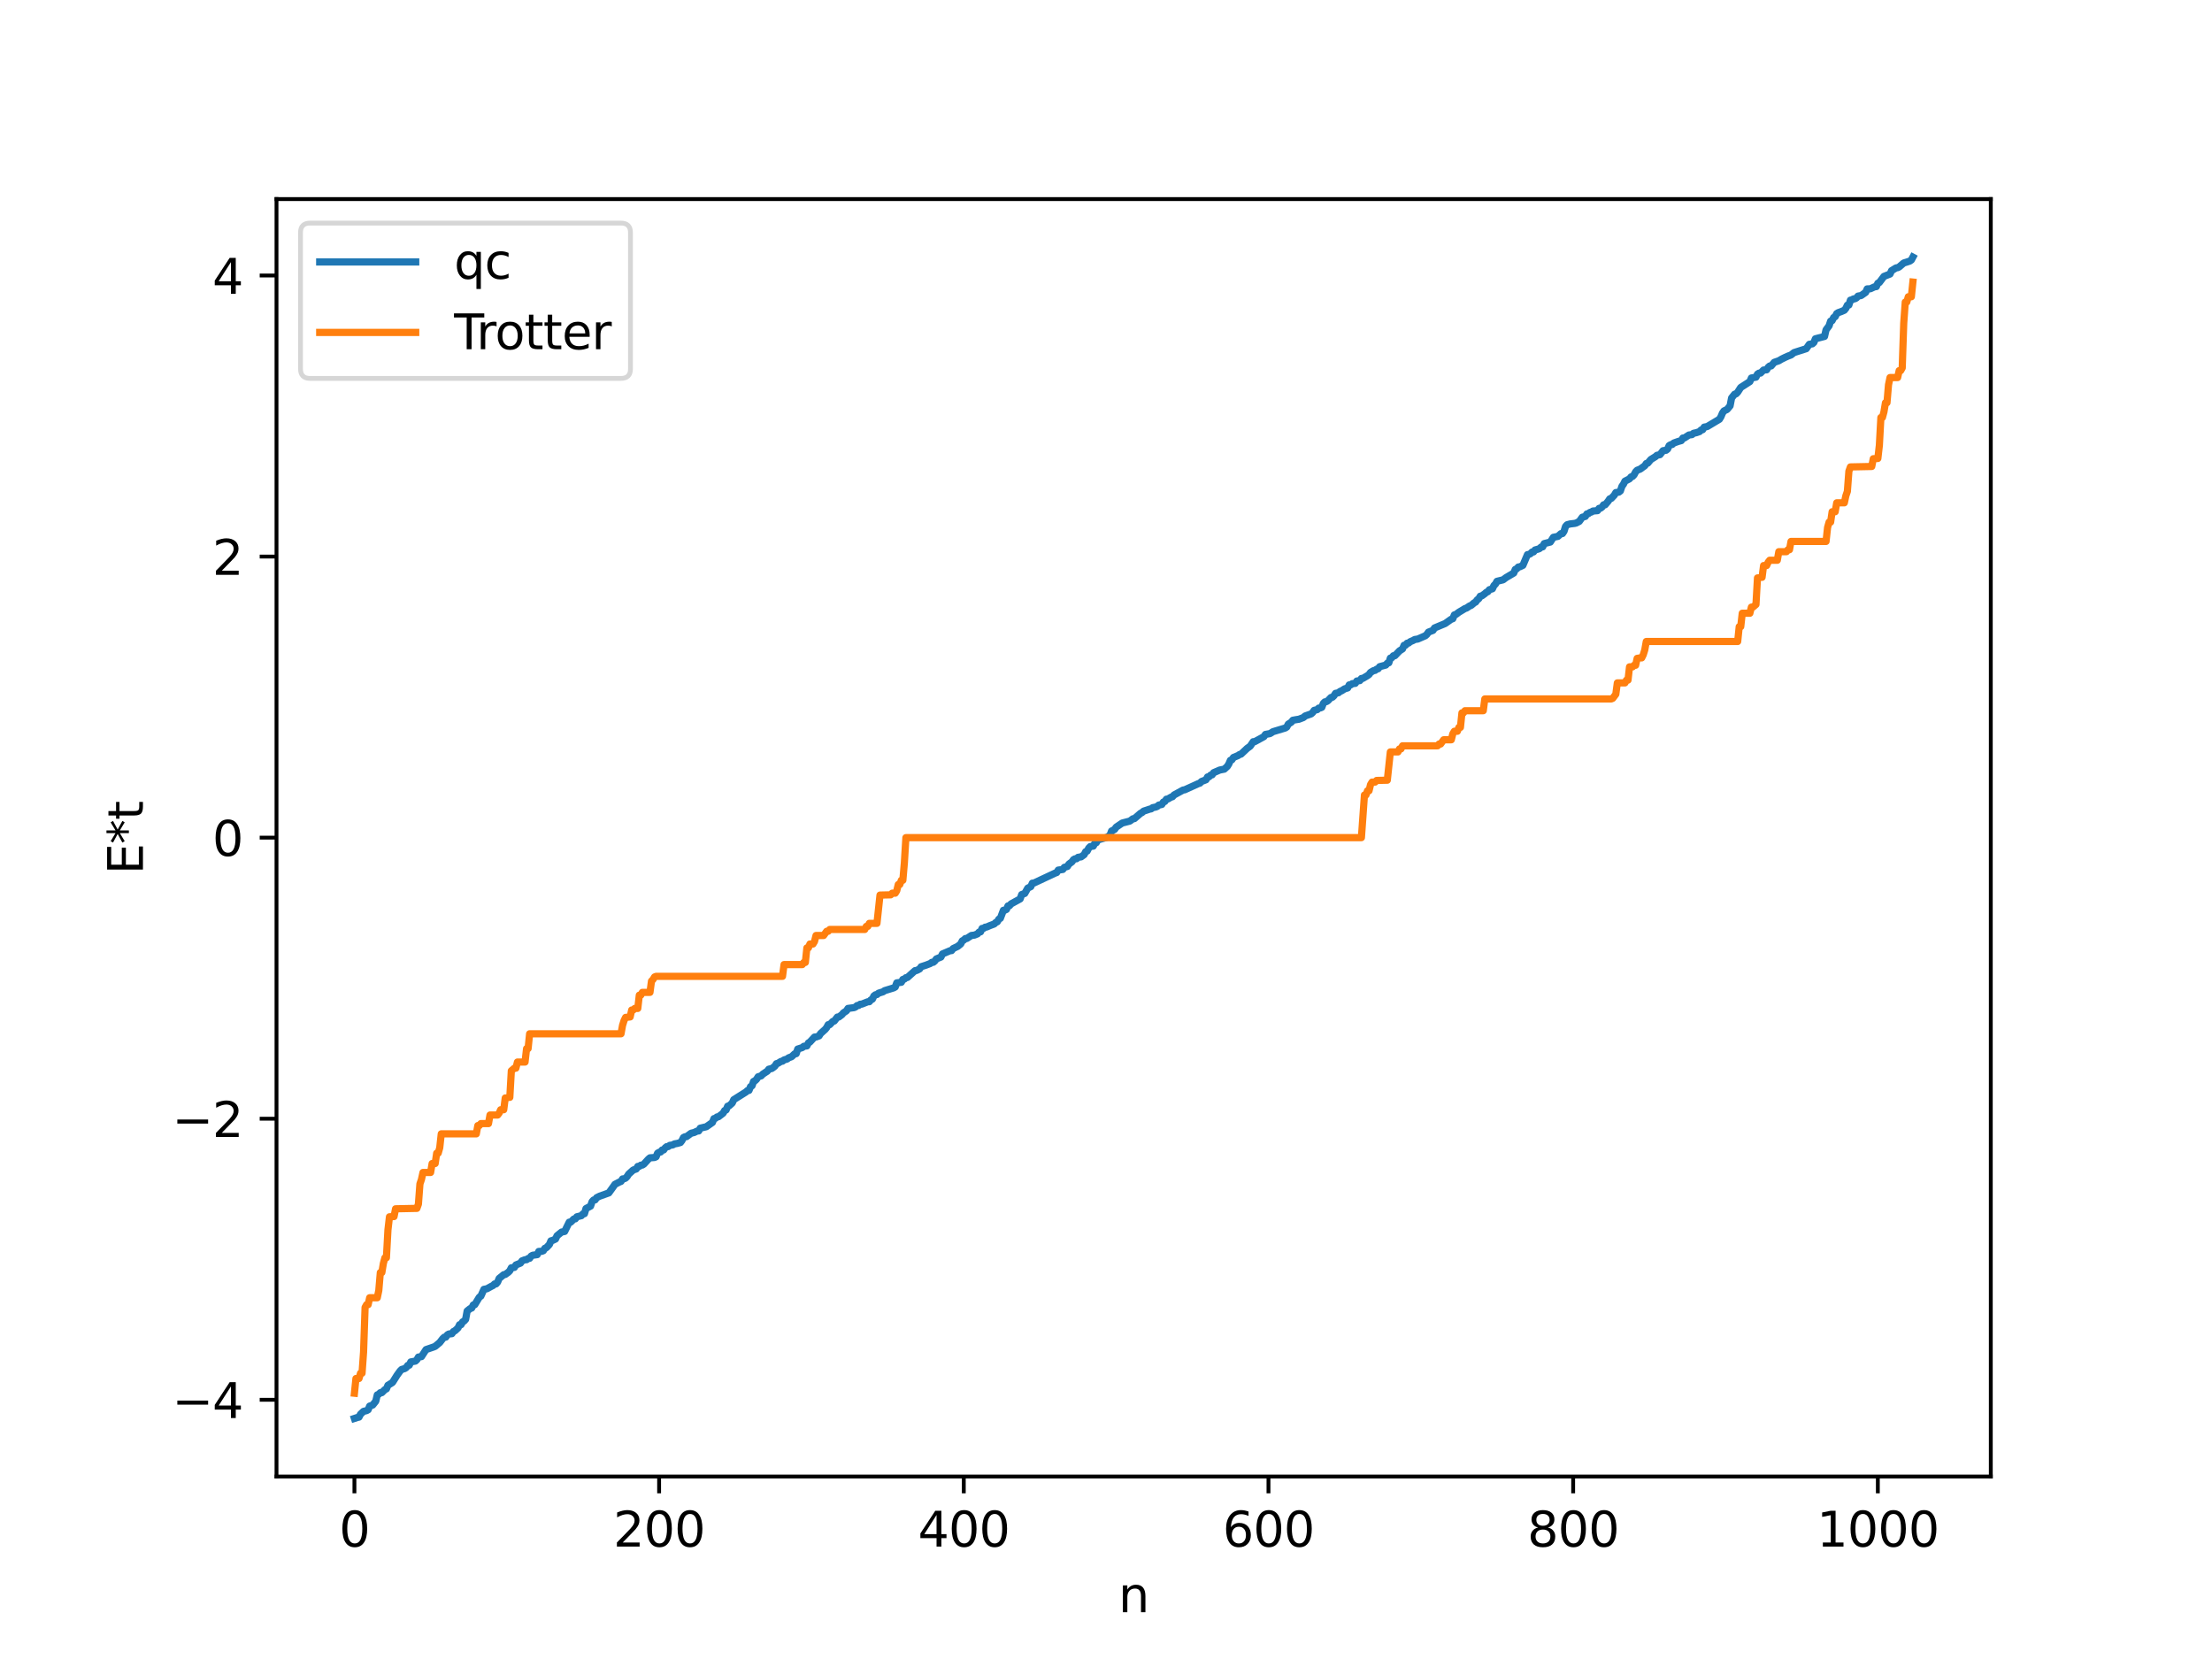 <?xml version="1.0" encoding="utf-8" standalone="no"?>
<!DOCTYPE svg PUBLIC "-//W3C//DTD SVG 1.1//EN"
  "http://www.w3.org/Graphics/SVG/1.1/DTD/svg11.dtd">
<svg xmlns:xlink="http://www.w3.org/1999/xlink" width="460.8pt" height="345.6pt" viewBox="0 0 460.8 345.6" xmlns="http://www.w3.org/2000/svg" version="1.1">
 <defs>
  <style type="text/css">*{stroke-linejoin: round; stroke-linecap: butt}</style>
 </defs>
 <g id="figure_1">
  <g id="patch_1">
   <path d="M 0 345.6 
L 460.8 345.6 
L 460.8 0 
L 0 0 
z
" style="fill: #ffffff"/>
  </g>
  <g id="axes_1">
   <g id="patch_2">
    <path d="M 57.6 307.584 
L 414.72 307.584 
L 414.72 41.472 
L 57.6 41.472 
z
" style="fill: #ffffff"/>
   </g>
   <g id="matplotlib.axis_1">
    <g id="xtick_1">
     <g id="line2d_1">
      <defs>
       <path id="mdaafa5a2cd" d="M 0 0 
L 0 3.5 
" style="stroke: #000000; stroke-width: 0.8"/>
      </defs>
      <g>
       <use xlink:href="#mdaafa5a2cd" x="73.833" y="307.584" style="stroke: #000000; stroke-width: 0.8"/>
      </g>
     </g>
     <g id="text_1">
      <!-- 0 -->
      <g transform="translate(70.651 322.182) scale(0.1 -0.1)">
       <defs>
        <path id="DejaVuSans-30" d="M 2034 4250 
Q 1547 4250 1301 3770 
Q 1056 3291 1056 2328 
Q 1056 1369 1301 889 
Q 1547 409 2034 409 
Q 2525 409 2770 889 
Q 3016 1369 3016 2328 
Q 3016 3291 2770 3770 
Q 2525 4250 2034 4250 
z
M 2034 4750 
Q 2819 4750 3233 4129 
Q 3647 3509 3647 2328 
Q 3647 1150 3233 529 
Q 2819 -91 2034 -91 
Q 1250 -91 836 529 
Q 422 1150 422 2328 
Q 422 3509 836 4129 
Q 1250 4750 2034 4750 
z
" transform="scale(0.016)"/>
       </defs>
       <use xlink:href="#DejaVuSans-30"/>
      </g>
     </g>
    </g>
    <g id="xtick_2">
     <g id="line2d_2">
      <g>
       <use xlink:href="#mdaafa5a2cd" x="137.304" y="307.584" style="stroke: #000000; stroke-width: 0.8"/>
      </g>
     </g>
     <g id="text_2">
      <!-- 200 -->
      <g transform="translate(127.76 322.182) scale(0.1 -0.1)">
       <defs>
        <path id="DejaVuSans-32" d="M 1228 531 
L 3431 531 
L 3431 0 
L 469 0 
L 469 531 
Q 828 903 1448 1529 
Q 2069 2156 2228 2338 
Q 2531 2678 2651 2914 
Q 2772 3150 2772 3378 
Q 2772 3750 2511 3984 
Q 2250 4219 1831 4219 
Q 1534 4219 1204 4116 
Q 875 4013 500 3803 
L 500 4441 
Q 881 4594 1212 4672 
Q 1544 4750 1819 4750 
Q 2544 4750 2975 4387 
Q 3406 4025 3406 3419 
Q 3406 3131 3298 2873 
Q 3191 2616 2906 2266 
Q 2828 2175 2409 1742 
Q 1991 1309 1228 531 
z
" transform="scale(0.016)"/>
       </defs>
       <use xlink:href="#DejaVuSans-32"/>
       <use xlink:href="#DejaVuSans-30" x="63.623"/>
       <use xlink:href="#DejaVuSans-30" x="127.246"/>
      </g>
     </g>
    </g>
    <g id="xtick_3">
     <g id="line2d_3">
      <g>
       <use xlink:href="#mdaafa5a2cd" x="200.775" y="307.584" style="stroke: #000000; stroke-width: 0.8"/>
      </g>
     </g>
     <g id="text_3">
      <!-- 400 -->
      <g transform="translate(191.231 322.182) scale(0.1 -0.1)">
       <defs>
        <path id="DejaVuSans-34" d="M 2419 4116 
L 825 1625 
L 2419 1625 
L 2419 4116 
z
M 2253 4666 
L 3047 4666 
L 3047 1625 
L 3713 1625 
L 3713 1100 
L 3047 1100 
L 3047 0 
L 2419 0 
L 2419 1100 
L 313 1100 
L 313 1709 
L 2253 4666 
z
" transform="scale(0.016)"/>
       </defs>
       <use xlink:href="#DejaVuSans-34"/>
       <use xlink:href="#DejaVuSans-30" x="63.623"/>
       <use xlink:href="#DejaVuSans-30" x="127.246"/>
      </g>
     </g>
    </g>
    <g id="xtick_4">
     <g id="line2d_4">
      <g>
       <use xlink:href="#mdaafa5a2cd" x="264.246" y="307.584" style="stroke: #000000; stroke-width: 0.8"/>
      </g>
     </g>
     <g id="text_4">
      <!-- 600 -->
      <g transform="translate(254.702 322.182) scale(0.1 -0.1)">
       <defs>
        <path id="DejaVuSans-36" d="M 2113 2584 
Q 1688 2584 1439 2293 
Q 1191 2003 1191 1497 
Q 1191 994 1439 701 
Q 1688 409 2113 409 
Q 2538 409 2786 701 
Q 3034 994 3034 1497 
Q 3034 2003 2786 2293 
Q 2538 2584 2113 2584 
z
M 3366 4563 
L 3366 3988 
Q 3128 4100 2886 4159 
Q 2644 4219 2406 4219 
Q 1781 4219 1451 3797 
Q 1122 3375 1075 2522 
Q 1259 2794 1537 2939 
Q 1816 3084 2150 3084 
Q 2853 3084 3261 2657 
Q 3669 2231 3669 1497 
Q 3669 778 3244 343 
Q 2819 -91 2113 -91 
Q 1303 -91 875 529 
Q 447 1150 447 2328 
Q 447 3434 972 4092 
Q 1497 4750 2381 4750 
Q 2619 4750 2861 4703 
Q 3103 4656 3366 4563 
z
" transform="scale(0.016)"/>
       </defs>
       <use xlink:href="#DejaVuSans-36"/>
       <use xlink:href="#DejaVuSans-30" x="63.623"/>
       <use xlink:href="#DejaVuSans-30" x="127.246"/>
      </g>
     </g>
    </g>
    <g id="xtick_5">
     <g id="line2d_5">
      <g>
       <use xlink:href="#mdaafa5a2cd" x="327.717" y="307.584" style="stroke: #000000; stroke-width: 0.8"/>
      </g>
     </g>
     <g id="text_5">
      <!-- 800 -->
      <g transform="translate(318.173 322.182) scale(0.1 -0.1)">
       <defs>
        <path id="DejaVuSans-38" d="M 2034 2216 
Q 1584 2216 1326 1975 
Q 1069 1734 1069 1313 
Q 1069 891 1326 650 
Q 1584 409 2034 409 
Q 2484 409 2743 651 
Q 3003 894 3003 1313 
Q 3003 1734 2745 1975 
Q 2488 2216 2034 2216 
z
M 1403 2484 
Q 997 2584 770 2862 
Q 544 3141 544 3541 
Q 544 4100 942 4425 
Q 1341 4750 2034 4750 
Q 2731 4750 3128 4425 
Q 3525 4100 3525 3541 
Q 3525 3141 3298 2862 
Q 3072 2584 2669 2484 
Q 3125 2378 3379 2068 
Q 3634 1759 3634 1313 
Q 3634 634 3220 271 
Q 2806 -91 2034 -91 
Q 1263 -91 848 271 
Q 434 634 434 1313 
Q 434 1759 690 2068 
Q 947 2378 1403 2484 
z
M 1172 3481 
Q 1172 3119 1398 2916 
Q 1625 2713 2034 2713 
Q 2441 2713 2670 2916 
Q 2900 3119 2900 3481 
Q 2900 3844 2670 4047 
Q 2441 4250 2034 4250 
Q 1625 4250 1398 4047 
Q 1172 3844 1172 3481 
z
" transform="scale(0.016)"/>
       </defs>
       <use xlink:href="#DejaVuSans-38"/>
       <use xlink:href="#DejaVuSans-30" x="63.623"/>
       <use xlink:href="#DejaVuSans-30" x="127.246"/>
      </g>
     </g>
    </g>
    <g id="xtick_6">
     <g id="line2d_6">
      <g>
       <use xlink:href="#mdaafa5a2cd" x="391.188" y="307.584" style="stroke: #000000; stroke-width: 0.8"/>
      </g>
     </g>
     <g id="text_6">
      <!-- 1000 -->
      <g transform="translate(378.463 322.182) scale(0.1 -0.1)">
       <defs>
        <path id="DejaVuSans-31" d="M 794 531 
L 1825 531 
L 1825 4091 
L 703 3866 
L 703 4441 
L 1819 4666 
L 2450 4666 
L 2450 531 
L 3481 531 
L 3481 0 
L 794 0 
L 794 531 
z
" transform="scale(0.016)"/>
       </defs>
       <use xlink:href="#DejaVuSans-31"/>
       <use xlink:href="#DejaVuSans-30" x="63.623"/>
       <use xlink:href="#DejaVuSans-30" x="127.246"/>
       <use xlink:href="#DejaVuSans-30" x="190.869"/>
      </g>
     </g>
    </g>
    <g id="text_7">
     <!-- n -->
     <g transform="translate(232.991 335.861) scale(0.1 -0.1)">
      <defs>
       <path id="DejaVuSans-6e" d="M 3513 2113 
L 3513 0 
L 2938 0 
L 2938 2094 
Q 2938 2591 2744 2837 
Q 2550 3084 2163 3084 
Q 1697 3084 1428 2787 
Q 1159 2491 1159 1978 
L 1159 0 
L 581 0 
L 581 3500 
L 1159 3500 
L 1159 2956 
Q 1366 3272 1645 3428 
Q 1925 3584 2291 3584 
Q 2894 3584 3203 3211 
Q 3513 2838 3513 2113 
z
" transform="scale(0.016)"/>
      </defs>
      <use xlink:href="#DejaVuSans-6e"/>
     </g>
    </g>
   </g>
   <g id="matplotlib.axis_2">
    <g id="ytick_1">
     <g id="line2d_7">
      <defs>
       <path id="m944c94236a" d="M 0 0 
L -3.5 0 
" style="stroke: #000000; stroke-width: 0.8"/>
      </defs>
      <g>
       <use xlink:href="#m944c94236a" x="57.6" y="291.602" style="stroke: #000000; stroke-width: 0.8"/>
      </g>
     </g>
     <g id="text_8">
      <!-- −4 -->
      <g transform="translate(35.858 295.401) scale(0.1 -0.1)">
       <defs>
        <path id="DejaVuSans-2212" d="M 678 2272 
L 4684 2272 
L 4684 1741 
L 678 1741 
L 678 2272 
z
" transform="scale(0.016)"/>
       </defs>
       <use xlink:href="#DejaVuSans-2212"/>
       <use xlink:href="#DejaVuSans-34" x="83.789"/>
      </g>
     </g>
    </g>
    <g id="ytick_2">
     <g id="line2d_8">
      <g>
       <use xlink:href="#m944c94236a" x="57.6" y="233.049" style="stroke: #000000; stroke-width: 0.8"/>
      </g>
     </g>
     <g id="text_9">
      <!-- −2 -->
      <g transform="translate(35.858 236.848) scale(0.1 -0.1)">
       <use xlink:href="#DejaVuSans-2212"/>
       <use xlink:href="#DejaVuSans-32" x="83.789"/>
      </g>
     </g>
    </g>
    <g id="ytick_3">
     <g id="line2d_9">
      <g>
       <use xlink:href="#m944c94236a" x="57.6" y="174.496" style="stroke: #000000; stroke-width: 0.8"/>
      </g>
     </g>
     <g id="text_10">
      <!-- 0 -->
      <g transform="translate(44.237 178.295) scale(0.1 -0.1)">
       <use xlink:href="#DejaVuSans-30"/>
      </g>
     </g>
    </g>
    <g id="ytick_4">
     <g id="line2d_10">
      <g>
       <use xlink:href="#m944c94236a" x="57.6" y="115.943" style="stroke: #000000; stroke-width: 0.8"/>
      </g>
     </g>
     <g id="text_11">
      <!-- 2 -->
      <g transform="translate(44.237 119.742) scale(0.1 -0.1)">
       <use xlink:href="#DejaVuSans-32"/>
      </g>
     </g>
    </g>
    <g id="ytick_5">
     <g id="line2d_11">
      <g>
       <use xlink:href="#m944c94236a" x="57.6" y="57.39" style="stroke: #000000; stroke-width: 0.8"/>
      </g>
     </g>
     <g id="text_12">
      <!-- 4 -->
      <g transform="translate(44.237 61.189) scale(0.1 -0.1)">
       <use xlink:href="#DejaVuSans-34"/>
      </g>
     </g>
    </g>
    <g id="text_13">
     <!-- E*t -->
     <g transform="translate(29.778 182.148) rotate(-90) scale(0.1 -0.1)">
      <defs>
       <path id="DejaVuSans-45" d="M 628 4666 
L 3578 4666 
L 3578 4134 
L 1259 4134 
L 1259 2753 
L 3481 2753 
L 3481 2222 
L 1259 2222 
L 1259 531 
L 3634 531 
L 3634 0 
L 628 0 
L 628 4666 
z
" transform="scale(0.016)"/>
       <path id="DejaVuSans-2a" d="M 3009 3897 
L 1888 3291 
L 3009 2681 
L 2828 2375 
L 1778 3009 
L 1778 1831 
L 1422 1831 
L 1422 3009 
L 372 2375 
L 191 2681 
L 1313 3291 
L 191 3897 
L 372 4206 
L 1422 3572 
L 1422 4750 
L 1778 4750 
L 1778 3572 
L 2828 4206 
L 3009 3897 
z
" transform="scale(0.016)"/>
       <path id="DejaVuSans-74" d="M 1172 4494 
L 1172 3500 
L 2356 3500 
L 2356 3053 
L 1172 3053 
L 1172 1153 
Q 1172 725 1289 603 
Q 1406 481 1766 481 
L 2356 481 
L 2356 0 
L 1766 0 
Q 1100 0 847 248 
Q 594 497 594 1153 
L 594 3053 
L 172 3053 
L 172 3500 
L 594 3500 
L 594 4494 
L 1172 4494 
z
" transform="scale(0.016)"/>
      </defs>
      <use xlink:href="#DejaVuSans-45"/>
      <use xlink:href="#DejaVuSans-2a" x="63.184"/>
      <use xlink:href="#DejaVuSans-74" x="113.184"/>
     </g>
    </g>
   </g>
   <g id="line2d_12">
    <path d="M 73.833 295.488 
L 74.467 295.279 
L 74.785 295.212 
L 75.102 294.595 
L 75.737 294.01 
L 76.372 293.857 
L 76.689 293.679 
L 77.006 292.913 
L 77.641 292.696 
L 78.276 291.904 
L 78.593 290.578 
L 78.91 290.442 
L 79.228 290.119 
L 79.545 290.112 
L 80.18 289.481 
L 80.497 289.329 
L 80.815 288.579 
L 81.449 288.193 
L 81.767 287.988 
L 82.719 286.475 
L 83.353 285.602 
L 83.671 285.284 
L 84.305 285.098 
L 84.623 284.89 
L 84.94 284.445 
L 85.258 284.397 
L 85.575 283.715 
L 86.527 283.542 
L 86.844 283.258 
L 87.162 282.7 
L 87.796 282.61 
L 88.748 281.145 
L 90.335 280.599 
L 90.653 280.467 
L 91.605 279.674 
L 92.239 278.853 
L 92.557 278.559 
L 92.874 278.547 
L 93.191 278.081 
L 93.509 277.893 
L 94.143 277.825 
L 94.461 277.374 
L 94.778 277.224 
L 95.413 276.635 
L 95.73 275.962 
L 96.048 275.953 
L 96.365 275.38 
L 96.682 275.195 
L 97 274.84 
L 97.317 273.107 
L 97.952 272.603 
L 98.269 272.488 
L 98.586 271.849 
L 98.904 271.788 
L 99.856 270.217 
L 100.173 270.007 
L 100.808 268.594 
L 101.443 268.469 
L 102.395 267.943 
L 102.712 267.797 
L 103.029 267.467 
L 103.347 267.452 
L 103.664 267.081 
L 103.981 266.319 
L 104.934 265.543 
L 105.251 265.493 
L 105.886 265.039 
L 106.203 264.717 
L 106.52 264.102 
L 107.155 264.023 
L 107.472 263.512 
L 108.424 263.13 
L 108.742 262.664 
L 109.377 262.421 
L 109.694 262.419 
L 110.011 262.173 
L 110.329 262.132 
L 110.646 261.673 
L 110.963 261.492 
L 111.915 261.365 
L 112.233 260.698 
L 112.867 260.673 
L 113.185 260.545 
L 113.502 260.047 
L 113.82 259.919 
L 114.454 259.242 
L 114.772 258.488 
L 115.089 258.415 
L 115.724 258.117 
L 116.041 257.432 
L 116.993 256.661 
L 117.628 256.533 
L 118.58 254.599 
L 118.897 254.586 
L 119.532 253.945 
L 119.849 253.911 
L 120.167 253.479 
L 121.119 253.248 
L 121.436 252.868 
L 121.753 252.84 
L 122.071 251.762 
L 123.023 251.26 
L 123.34 250.327 
L 123.658 249.981 
L 123.975 249.954 
L 124.292 249.497 
L 124.927 249.184 
L 126.831 248.503 
L 127.783 247.184 
L 128.1 246.724 
L 129.053 246.232 
L 129.37 246.109 
L 129.687 245.593 
L 130.005 245.567 
L 130.322 245.426 
L 130.639 245.097 
L 130.957 244.598 
L 131.909 243.735 
L 132.543 243.519 
L 132.861 242.984 
L 133.178 242.975 
L 133.496 242.726 
L 133.813 242.701 
L 134.13 242.501 
L 135.082 241.463 
L 135.4 241.198 
L 136.352 241.129 
L 136.669 240.981 
L 136.986 240.238 
L 137.304 240.038 
L 137.621 239.978 
L 137.939 239.565 
L 138.256 239.554 
L 138.573 239.113 
L 138.891 238.863 
L 139.208 238.852 
L 139.525 238.601 
L 140.16 238.503 
L 140.477 238.302 
L 141.112 238.19 
L 141.747 238.01 
L 142.064 237.597 
L 142.381 236.967 
L 142.699 236.81 
L 143.016 236.782 
L 143.968 236.075 
L 144.603 235.922 
L 145.238 235.614 
L 145.555 235.595 
L 145.872 235.02 
L 147.142 234.72 
L 148.411 233.827 
L 148.729 233.026 
L 149.046 232.956 
L 149.363 232.683 
L 149.681 232.633 
L 150.633 231.901 
L 150.95 231.348 
L 151.267 231.219 
L 151.585 230.442 
L 151.902 230.353 
L 152.537 229.782 
L 152.854 229.082 
L 155.393 227.484 
L 155.71 227.188 
L 156.028 227.156 
L 156.345 226.372 
L 156.662 226.189 
L 156.98 225.28 
L 157.297 225.128 
L 157.615 224.821 
L 157.932 224.311 
L 158.567 224.122 
L 158.884 223.781 
L 159.519 223.353 
L 159.836 223.161 
L 160.153 222.733 
L 160.788 222.587 
L 161.423 222.105 
L 161.74 221.584 
L 162.058 221.506 
L 162.692 221.11 
L 163.01 221.06 
L 163.327 220.803 
L 163.962 220.62 
L 164.279 220.368 
L 164.914 220.124 
L 165.548 219.526 
L 165.866 219.494 
L 166.183 218.536 
L 167.135 218.231 
L 167.453 217.959 
L 168.087 217.883 
L 168.405 217.265 
L 168.722 217.072 
L 169.674 216.038 
L 169.991 216.031 
L 170.626 215.795 
L 170.943 215.299 
L 171.896 214.446 
L 172.213 214.056 
L 172.53 213.459 
L 172.848 213.452 
L 173.482 212.792 
L 173.8 212.696 
L 174.434 211.875 
L 174.752 211.851 
L 175.386 211.374 
L 175.704 210.991 
L 176.339 210.574 
L 176.656 210.074 
L 177.925 209.906 
L 178.243 209.757 
L 178.56 209.473 
L 178.877 209.452 
L 179.195 209.202 
L 179.512 209.183 
L 180.781 208.683 
L 181.099 208.672 
L 181.416 208.293 
L 181.734 208.141 
L 182.051 207.472 
L 182.368 207.237 
L 182.686 207.181 
L 183.003 206.9 
L 183.955 206.609 
L 184.272 206.374 
L 186.177 205.79 
L 186.494 205.607 
L 186.811 204.747 
L 187.763 204.626 
L 188.081 204.033 
L 188.398 203.961 
L 188.715 203.671 
L 189.033 203.625 
L 190.302 202.485 
L 190.62 202.202 
L 190.937 202.172 
L 191.572 201.843 
L 191.889 201.386 
L 192.841 201.081 
L 193.793 200.717 
L 194.11 200.472 
L 194.428 200.458 
L 194.745 200.188 
L 195.062 199.757 
L 196.015 199.37 
L 196.332 198.726 
L 197.919 198.048 
L 198.236 198.022 
L 198.553 197.602 
L 199.505 197.148 
L 200.14 196.639 
L 200.458 196.001 
L 200.775 195.833 
L 201.092 195.52 
L 201.41 195.497 
L 202.362 194.877 
L 202.996 194.799 
L 203.631 194.542 
L 203.948 194.183 
L 204.266 194.118 
L 204.583 193.41 
L 204.9 193.393 
L 205.218 193.154 
L 205.535 193.117 
L 206.17 192.838 
L 207.122 192.479 
L 207.439 192.162 
L 207.757 192.026 
L 208.074 191.478 
L 208.391 191.302 
L 209.026 189.627 
L 209.343 189.607 
L 209.661 189.448 
L 209.978 188.721 
L 210.296 188.681 
L 210.613 188.304 
L 212.517 187.259 
L 212.834 186.353 
L 213.469 186.126 
L 214.104 185.01 
L 214.739 184.7 
L 215.056 183.979 
L 215.373 183.959 
L 219.816 181.877 
L 220.134 181.768 
L 220.451 181.257 
L 221.403 181.124 
L 221.72 180.682 
L 222.355 180.502 
L 222.672 180.008 
L 223.307 179.532 
L 223.624 179.08 
L 223.942 178.907 
L 224.259 178.896 
L 224.577 178.598 
L 225.211 178.502 
L 225.846 178.041 
L 226.163 177.421 
L 226.481 177.295 
L 226.798 176.685 
L 227.115 176.353 
L 227.75 176.261 
L 228.067 175.681 
L 228.385 175.543 
L 228.702 174.972 
L 230.606 174.426 
L 231.241 173.969 
L 231.558 173.118 
L 232.193 172.785 
L 232.51 172.314 
L 233.78 171.454 
L 235.367 171.046 
L 236.001 170.571 
L 236.319 170.535 
L 237.588 169.433 
L 237.905 169.275 
L 238.223 168.98 
L 238.858 168.774 
L 239.492 168.558 
L 239.81 168.5 
L 240.127 168.253 
L 240.762 168.12 
L 241.079 167.992 
L 241.396 167.711 
L 242.031 167.583 
L 242.348 167.082 
L 242.666 166.959 
L 242.983 166.486 
L 243.3 166.446 
L 243.935 166.071 
L 244.253 165.972 
L 244.57 165.613 
L 246.474 164.571 
L 246.791 164.536 
L 249.648 163.237 
L 249.965 163.145 
L 250.282 162.806 
L 251.234 162.439 
L 251.552 161.851 
L 251.869 161.814 
L 252.186 161.478 
L 252.504 161.415 
L 252.821 160.964 
L 254.091 160.413 
L 255.043 160.226 
L 255.677 159.65 
L 255.995 159.133 
L 256.312 158.389 
L 256.629 158.277 
L 256.947 157.796 
L 257.899 157.403 
L 258.216 157.18 
L 258.534 157.095 
L 259.803 155.898 
L 260.438 155.441 
L 261.072 154.508 
L 261.39 154.496 
L 263.294 153.459 
L 263.611 152.996 
L 264.563 152.819 
L 265.198 152.419 
L 267.737 151.655 
L 268.054 151.454 
L 268.372 150.853 
L 269.006 150.443 
L 269.324 150.042 
L 269.958 149.926 
L 270.593 149.83 
L 271.228 149.586 
L 271.545 149.466 
L 271.862 149.161 
L 273.132 148.718 
L 273.449 148.435 
L 273.767 147.976 
L 274.401 147.833 
L 274.719 147.504 
L 275.036 147.487 
L 275.353 147.352 
L 275.671 146.531 
L 275.988 146.216 
L 276.305 146.17 
L 276.623 145.971 
L 277.258 145.306 
L 277.575 145.241 
L 277.892 144.942 
L 278.21 144.44 
L 278.844 144.307 
L 279.162 144.026 
L 279.479 143.909 
L 280.114 143.499 
L 280.748 143.308 
L 281.066 142.674 
L 281.383 142.668 
L 281.7 142.423 
L 282.335 142.354 
L 282.653 141.867 
L 283.287 141.78 
L 283.605 141.34 
L 283.922 141.312 
L 284.874 140.746 
L 285.191 140.512 
L 285.509 140.074 
L 286.143 139.699 
L 286.461 139.649 
L 286.778 139.398 
L 287.096 139.314 
L 287.413 138.88 
L 288.682 138.544 
L 289 138.166 
L 289.317 138.072 
L 289.634 137.097 
L 289.952 137.002 
L 290.269 136.603 
L 290.586 136.589 
L 291.539 135.592 
L 292.173 135.177 
L 292.491 134.421 
L 292.808 134.404 
L 293.125 133.998 
L 293.443 133.957 
L 293.76 133.684 
L 294.395 133.412 
L 294.712 133.221 
L 295.347 133.126 
L 296.934 132.436 
L 297.251 132.142 
L 297.568 131.684 
L 298.52 131.318 
L 298.838 130.815 
L 301.059 129.889 
L 302.329 128.988 
L 302.646 128.892 
L 302.963 128.096 
L 303.281 128.01 
L 303.915 127.535 
L 305.185 126.769 
L 305.502 126.671 
L 306.137 126.236 
L 306.454 126.125 
L 307.089 125.582 
L 307.406 125.418 
L 307.724 124.961 
L 308.041 124.744 
L 308.358 124.201 
L 308.676 124.14 
L 309.31 123.683 
L 309.628 123.391 
L 309.945 123.26 
L 310.262 122.844 
L 310.897 122.659 
L 311.215 121.974 
L 311.532 121.67 
L 311.849 121.097 
L 313.119 120.786 
L 313.753 120.31 
L 315.34 119.375 
L 315.658 118.619 
L 315.975 118.484 
L 316.292 118.123 
L 316.61 118.075 
L 317.244 117.773 
L 318.196 115.54 
L 318.514 115.495 
L 318.831 115.334 
L 319.148 115.002 
L 319.466 114.977 
L 319.783 114.567 
L 320.418 114.389 
L 320.735 114.267 
L 321.053 113.949 
L 321.37 113.92 
L 321.687 113.242 
L 322.957 112.92 
L 323.591 111.932 
L 324.543 111.738 
L 325.178 111.169 
L 325.496 111.146 
L 325.813 110.682 
L 326.13 109.666 
L 326.448 109.318 
L 327.082 109.148 
L 328.034 109.032 
L 328.352 108.952 
L 328.986 108.622 
L 329.621 107.747 
L 330.256 107.579 
L 330.573 107.063 
L 330.891 106.996 
L 331.208 106.746 
L 331.525 106.663 
L 331.843 106.456 
L 332.795 106.377 
L 333.112 105.905 
L 333.429 105.858 
L 333.747 105.617 
L 334.064 105.158 
L 334.381 105.153 
L 335.016 104.405 
L 335.334 103.916 
L 335.651 103.83 
L 336.286 103.159 
L 336.603 102.613 
L 337.238 102.516 
L 337.555 102.272 
L 337.872 101.317 
L 338.19 100.875 
L 338.507 100.236 
L 339.459 99.75 
L 339.777 99.348 
L 340.094 99.244 
L 340.411 98.906 
L 340.729 98.295 
L 341.046 97.963 
L 341.681 97.721 
L 342.315 97.258 
L 342.633 97.04 
L 342.95 96.559 
L 343.267 96.474 
L 343.902 95.72 
L 344.854 95.134 
L 345.172 94.849 
L 345.806 94.711 
L 346.441 93.89 
L 347.076 93.797 
L 347.393 93.537 
L 347.71 92.837 
L 348.028 92.64 
L 348.345 92.596 
L 348.662 92.298 
L 349.615 91.958 
L 350.249 91.784 
L 350.567 91.252 
L 350.884 91.241 
L 351.836 90.621 
L 352.471 90.538 
L 352.788 90.263 
L 353.423 90.124 
L 354.058 89.9 
L 354.375 89.57 
L 354.692 89.515 
L 355.01 88.981 
L 355.644 88.858 
L 358.183 87.339 
L 358.5 86.817 
L 358.818 86.056 
L 359.135 85.601 
L 359.77 85.304 
L 360.405 84.546 
L 360.722 82.904 
L 361.357 82.117 
L 361.674 82.03 
L 361.991 81.698 
L 362.626 80.717 
L 364.53 79.49 
L 364.848 78.742 
L 365.8 78.57 
L 366.117 77.935 
L 366.434 77.73 
L 366.752 77.719 
L 367.386 77.08 
L 368.021 77.038 
L 368.339 76.518 
L 368.656 76.248 
L 368.973 76.227 
L 369.608 75.479 
L 370.56 75.155 
L 371.195 74.78 
L 371.829 74.469 
L 372.464 74.183 
L 373.099 73.946 
L 373.734 73.448 
L 376.272 72.641 
L 376.907 71.731 
L 377.542 71.63 
L 377.859 71.347 
L 378.177 70.576 
L 380.081 70.085 
L 380.398 68.711 
L 381.033 67.87 
L 381.35 66.892 
L 381.667 66.794 
L 381.985 66.144 
L 382.302 65.969 
L 382.62 65.33 
L 382.937 65.131 
L 383.572 64.903 
L 384.206 64.627 
L 384.524 64.236 
L 384.841 63.569 
L 385.158 63.539 
L 385.476 62.53 
L 385.793 62.463 
L 386.11 62.27 
L 386.428 62.237 
L 386.745 62.053 
L 387.062 61.683 
L 387.697 61.569 
L 388.649 60.905 
L 388.967 60.182 
L 389.601 60.166 
L 390.553 59.729 
L 390.871 59.705 
L 391.188 59.005 
L 391.505 58.846 
L 392.458 57.583 
L 393.727 57.082 
L 394.044 56.389 
L 394.996 55.803 
L 395.314 55.765 
L 395.631 55.604 
L 396.583 54.784 
L 397.218 54.594 
L 397.853 54.38 
L 398.17 54.158 
L 398.487 53.568 
L 398.487 53.568 
" clip-path="url(#pd6935f6c66)" style="fill: none; stroke: #1f77b4; stroke-width: 1.5; stroke-linecap: square"/>
   </g>
   <g id="line2d_13">
    <path d="M 73.833 290.232 
L 74.15 287.171 
L 74.785 287.171 
L 75.102 286.067 
L 75.42 286.067 
L 75.737 281.659 
L 76.054 272.353 
L 76.372 271.782 
L 76.689 271.782 
L 77.006 270.342 
L 78.593 270.342 
L 78.91 268.831 
L 79.228 265.093 
L 79.545 265.093 
L 79.862 263.192 
L 80.18 262.018 
L 80.497 262.018 
L 80.815 256.213 
L 81.132 253.48 
L 82.084 253.433 
L 82.401 251.816 
L 86.844 251.724 
L 87.162 250.839 
L 87.479 246.632 
L 87.796 245.702 
L 88.114 244.246 
L 89.7 244.246 
L 90.018 242.385 
L 90.653 242.385 
L 90.97 240.223 
L 91.287 240.223 
L 91.605 239.097 
L 91.922 236.201 
L 99.221 236.201 
L 99.539 234.476 
L 99.856 234.476 
L 100.173 234.067 
L 101.76 234.067 
L 102.077 232.279 
L 103.664 232.279 
L 103.981 231.875 
L 104.299 231.178 
L 104.934 231.178 
L 105.251 228.725 
L 105.568 228.725 
L 105.886 228.601 
L 106.203 228.601 
L 106.52 223.065 
L 107.155 222.518 
L 107.472 222.518 
L 107.79 221.243 
L 109.377 221.243 
L 109.694 218.445 
L 110.011 218.445 
L 110.329 215.354 
L 129.37 215.354 
L 129.687 213.598 
L 130.005 212.585 
L 130.322 211.946 
L 131.274 211.841 
L 131.591 210.404 
L 131.909 210.404 
L 132.226 210.076 
L 132.861 210.076 
L 133.178 207.31 
L 133.496 207.31 
L 133.813 206.731 
L 135.4 206.731 
L 135.717 204.372 
L 136.034 204.054 
L 136.352 203.521 
L 136.669 203.387 
L 163.01 203.387 
L 163.327 200.939 
L 167.135 200.939 
L 167.453 200.492 
L 167.77 200.492 
L 168.087 197.462 
L 168.405 197.462 
L 168.722 196.653 
L 169.357 196.653 
L 169.674 196.132 
L 169.991 194.882 
L 171.578 194.882 
L 172.213 194 
L 172.53 194 
L 172.848 193.626 
L 180.147 193.626 
L 180.464 192.983 
L 180.781 192.983 
L 181.099 192.352 
L 182.686 192.352 
L 183.32 186.463 
L 185.542 186.411 
L 185.859 186.068 
L 186.494 186.068 
L 186.811 185.552 
L 187.129 184.257 
L 187.446 184.257 
L 187.763 183.38 
L 188.081 183.38 
L 188.398 179.718 
L 188.715 174.496 
L 283.605 174.496 
L 284.239 165.612 
L 284.557 165.612 
L 284.874 164.735 
L 285.191 164.735 
L 285.509 163.44 
L 285.826 162.923 
L 286.461 162.923 
L 286.778 162.581 
L 289 162.529 
L 289.634 156.64 
L 291.221 156.64 
L 291.539 156.009 
L 291.856 156.009 
L 292.173 155.365 
L 299.472 155.365 
L 299.79 154.991 
L 300.107 154.991 
L 300.742 154.11 
L 302.329 154.11 
L 302.646 152.86 
L 302.963 152.338 
L 303.598 152.338 
L 303.915 151.53 
L 304.233 151.53 
L 304.55 148.5 
L 304.867 148.5 
L 305.185 148.053 
L 308.993 148.053 
L 309.31 145.605 
L 335.651 145.605 
L 335.968 145.47 
L 336.603 144.62 
L 336.92 142.261 
L 338.507 142.261 
L 338.824 141.682 
L 339.142 141.682 
L 339.459 138.916 
L 340.094 138.916 
L 340.411 138.588 
L 340.729 138.588 
L 341.046 137.151 
L 341.681 137.046 
L 341.998 137.046 
L 342.315 136.406 
L 342.633 135.394 
L 342.95 133.637 
L 361.991 133.637 
L 362.309 130.547 
L 362.626 130.547 
L 362.943 127.749 
L 364.53 127.749 
L 364.848 126.474 
L 365.165 126.474 
L 365.8 125.927 
L 366.117 120.391 
L 366.434 120.391 
L 366.752 120.267 
L 367.069 120.267 
L 367.386 117.814 
L 368.021 117.814 
L 368.339 117.117 
L 368.656 116.713 
L 370.243 116.713 
L 370.56 114.924 
L 372.147 114.924 
L 372.464 114.516 
L 372.781 114.516 
L 373.099 112.791 
L 380.398 112.791 
L 380.715 109.894 
L 381.033 108.768 
L 381.35 108.768 
L 381.667 106.607 
L 382.302 106.607 
L 382.62 104.746 
L 384.206 104.746 
L 384.524 103.29 
L 384.841 102.36 
L 385.158 98.153 
L 385.476 97.268 
L 389.919 97.176 
L 390.236 95.559 
L 391.188 95.512 
L 391.505 92.779 
L 391.823 86.974 
L 392.14 86.974 
L 392.458 85.8 
L 392.775 83.899 
L 393.092 83.899 
L 393.41 80.161 
L 393.727 78.649 
L 395.314 78.649 
L 395.631 77.209 
L 395.948 77.209 
L 396.266 76.638 
L 396.583 67.333 
L 396.9 62.925 
L 397.218 62.925 
L 397.535 61.82 
L 398.17 61.82 
L 398.487 58.76 
L 398.487 58.76 
" clip-path="url(#pd6935f6c66)" style="fill: none; stroke: #ff7f0e; stroke-width: 1.5; stroke-linecap: square"/>
   </g>
   <g id="patch_3">
    <path d="M 57.6 307.584 
L 57.6 41.472 
" style="fill: none; stroke: #000000; stroke-width: 0.8; stroke-linejoin: miter; stroke-linecap: square"/>
   </g>
   <g id="patch_4">
    <path d="M 414.72 307.584 
L 414.72 41.472 
" style="fill: none; stroke: #000000; stroke-width: 0.8; stroke-linejoin: miter; stroke-linecap: square"/>
   </g>
   <g id="patch_5">
    <path d="M 57.6 307.584 
L 414.72 307.584 
" style="fill: none; stroke: #000000; stroke-width: 0.8; stroke-linejoin: miter; stroke-linecap: square"/>
   </g>
   <g id="patch_6">
    <path d="M 57.6 41.472 
L 414.72 41.472 
" style="fill: none; stroke: #000000; stroke-width: 0.8; stroke-linejoin: miter; stroke-linecap: square"/>
   </g>
   <g id="legend_1">
    <g id="patch_7">
     <path d="M 64.6 78.828 
L 129.342 78.828 
Q 131.342 78.828 131.342 76.828 
L 131.342 48.472 
Q 131.342 46.472 129.342 46.472 
L 64.6 46.472 
Q 62.6 46.472 62.6 48.472 
L 62.6 76.828 
Q 62.6 78.828 64.6 78.828 
z
" style="fill: #ffffff; opacity: 0.8; stroke: #cccccc; stroke-linejoin: miter"/>
    </g>
    <g id="line2d_14">
     <path d="M 66.6 54.57 
L 76.6 54.57 
L 86.6 54.57 
" style="fill: none; stroke: #1f77b4; stroke-width: 1.5; stroke-linecap: square"/>
    </g>
    <g id="text_14">
     <!-- qc -->
     <g transform="translate(94.6 58.07) scale(0.1 -0.1)">
      <defs>
       <path id="DejaVuSans-71" d="M 947 1747 
Q 947 1113 1208 752 
Q 1469 391 1925 391 
Q 2381 391 2643 752 
Q 2906 1113 2906 1747 
Q 2906 2381 2643 2742 
Q 2381 3103 1925 3103 
Q 1469 3103 1208 2742 
Q 947 2381 947 1747 
z
M 2906 525 
Q 2725 213 2448 61 
Q 2172 -91 1784 -91 
Q 1150 -91 751 415 
Q 353 922 353 1747 
Q 353 2572 751 3078 
Q 1150 3584 1784 3584 
Q 2172 3584 2448 3432 
Q 2725 3281 2906 2969 
L 2906 3500 
L 3481 3500 
L 3481 -1331 
L 2906 -1331 
L 2906 525 
z
" transform="scale(0.016)"/>
       <path id="DejaVuSans-63" d="M 3122 3366 
L 3122 2828 
Q 2878 2963 2633 3030 
Q 2388 3097 2138 3097 
Q 1578 3097 1268 2742 
Q 959 2388 959 1747 
Q 959 1106 1268 751 
Q 1578 397 2138 397 
Q 2388 397 2633 464 
Q 2878 531 3122 666 
L 3122 134 
Q 2881 22 2623 -34 
Q 2366 -91 2075 -91 
Q 1284 -91 818 406 
Q 353 903 353 1747 
Q 353 2603 823 3093 
Q 1294 3584 2113 3584 
Q 2378 3584 2631 3529 
Q 2884 3475 3122 3366 
z
" transform="scale(0.016)"/>
      </defs>
      <use xlink:href="#DejaVuSans-71"/>
      <use xlink:href="#DejaVuSans-63" x="63.477"/>
     </g>
    </g>
    <g id="line2d_15">
     <path d="M 66.6 69.249 
L 76.6 69.249 
L 86.6 69.249 
" style="fill: none; stroke: #ff7f0e; stroke-width: 1.5; stroke-linecap: square"/>
    </g>
    <g id="text_15">
     <!-- Trotter -->
     <g transform="translate(94.6 72.749) scale(0.1 -0.1)">
      <defs>
       <path id="DejaVuSans-54" d="M -19 4666 
L 3928 4666 
L 3928 4134 
L 2272 4134 
L 2272 0 
L 1638 0 
L 1638 4134 
L -19 4134 
L -19 4666 
z
" transform="scale(0.016)"/>
       <path id="DejaVuSans-72" d="M 2631 2963 
Q 2534 3019 2420 3045 
Q 2306 3072 2169 3072 
Q 1681 3072 1420 2755 
Q 1159 2438 1159 1844 
L 1159 0 
L 581 0 
L 581 3500 
L 1159 3500 
L 1159 2956 
Q 1341 3275 1631 3429 
Q 1922 3584 2338 3584 
Q 2397 3584 2469 3576 
Q 2541 3569 2628 3553 
L 2631 2963 
z
" transform="scale(0.016)"/>
       <path id="DejaVuSans-6f" d="M 1959 3097 
Q 1497 3097 1228 2736 
Q 959 2375 959 1747 
Q 959 1119 1226 758 
Q 1494 397 1959 397 
Q 2419 397 2687 759 
Q 2956 1122 2956 1747 
Q 2956 2369 2687 2733 
Q 2419 3097 1959 3097 
z
M 1959 3584 
Q 2709 3584 3137 3096 
Q 3566 2609 3566 1747 
Q 3566 888 3137 398 
Q 2709 -91 1959 -91 
Q 1206 -91 779 398 
Q 353 888 353 1747 
Q 353 2609 779 3096 
Q 1206 3584 1959 3584 
z
" transform="scale(0.016)"/>
       <path id="DejaVuSans-65" d="M 3597 1894 
L 3597 1613 
L 953 1613 
Q 991 1019 1311 708 
Q 1631 397 2203 397 
Q 2534 397 2845 478 
Q 3156 559 3463 722 
L 3463 178 
Q 3153 47 2828 -22 
Q 2503 -91 2169 -91 
Q 1331 -91 842 396 
Q 353 884 353 1716 
Q 353 2575 817 3079 
Q 1281 3584 2069 3584 
Q 2775 3584 3186 3129 
Q 3597 2675 3597 1894 
z
M 3022 2063 
Q 3016 2534 2758 2815 
Q 2500 3097 2075 3097 
Q 1594 3097 1305 2825 
Q 1016 2553 972 2059 
L 3022 2063 
z
" transform="scale(0.016)"/>
      </defs>
      <use xlink:href="#DejaVuSans-54"/>
      <use xlink:href="#DejaVuSans-72" x="46.334"/>
      <use xlink:href="#DejaVuSans-6f" x="85.197"/>
      <use xlink:href="#DejaVuSans-74" x="146.379"/>
      <use xlink:href="#DejaVuSans-74" x="185.588"/>
      <use xlink:href="#DejaVuSans-65" x="224.797"/>
      <use xlink:href="#DejaVuSans-72" x="286.32"/>
     </g>
    </g>
   </g>
  </g>
 </g>
 <defs>
  <clipPath id="pd6935f6c66">
   <rect x="57.6" y="41.472" width="357.12" height="266.112"/>
  </clipPath>
 </defs>
</svg>

